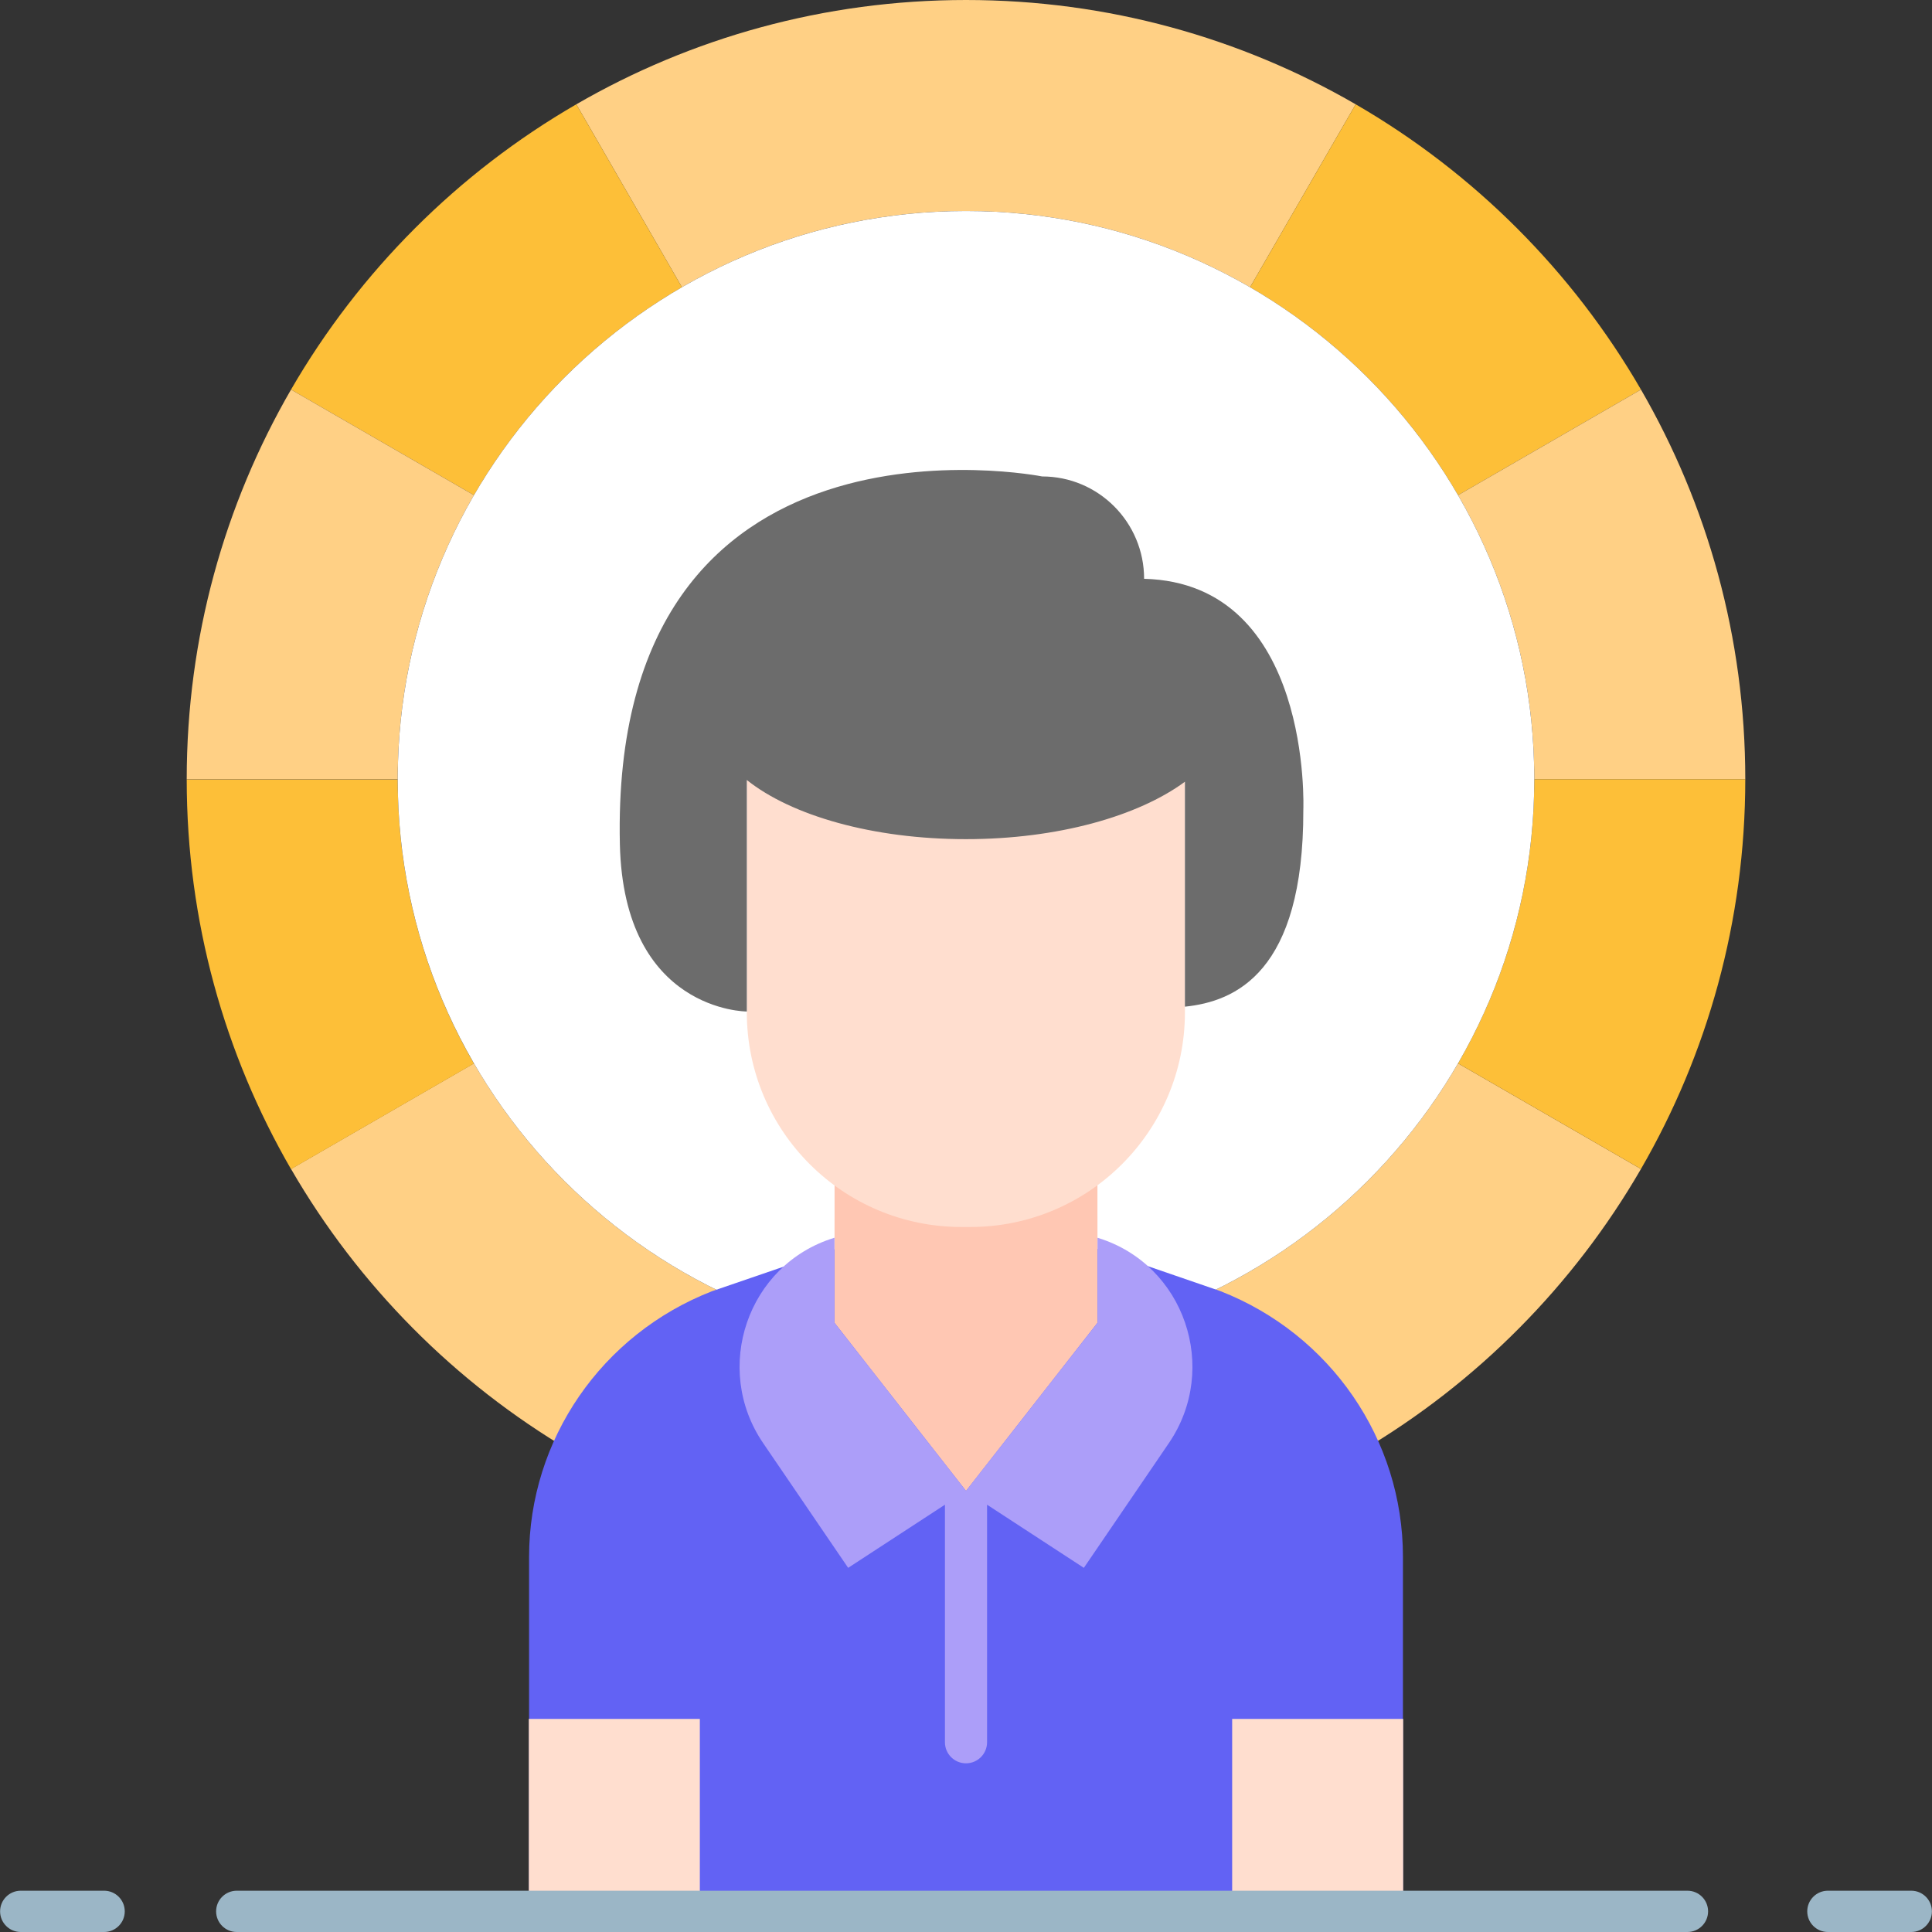 <svg id="Layer_1" enable-background="new 0 0 468.046 468.046" height="512" viewBox="0 0 468.046 468.046" width="512" xmlns="http://www.w3.org/2000/svg"><rect x="0" y="0" width="468.046" height="468.046" fill="#333333" stroke="none"/><g><g><g><path d="m302.843 69.589 25.587-44.319c-27.772-16.068-60.014-25.27-94.407-25.27v51.117c25.053 0 48.562 6.73 68.82 18.472z" fill="#ffd085"/></g><g><path d="m353.223 119.968 44.318-25.587c-16.576-28.648-40.463-52.535-69.111-69.111l-25.587 44.318c20.869 12.096 38.285 29.512 50.38 50.38z" fill="#fdbf38"/></g><g><path d="m371.695 188.789h51.117c0-34.393-9.202-66.636-25.27-94.407l-44.318 25.587c11.741 20.258 18.471 43.767 18.471 68.82z" fill="#ffd085"/></g><g><path d="m234.023 51.117v-51.117c-34.393 0-66.635 9.202-94.407 25.27l25.587 44.318c20.258-11.741 43.767-18.471 68.82-18.471z" fill="#ffd085"/></g><g><path d="m234.023 326.461c-50.86 0-95.363-27.724-119.2-68.852l-44.318 25.587c32.645 56.42 93.646 94.381 163.518 94.381s130.874-37.961 163.518-94.381l-44.318-25.587c-23.837 41.127-68.34 68.852-119.2 68.852z" fill="#ffd085"/></g><g><path d="m371.695 188.789c0 25.053-6.73 48.562-18.472 68.82l44.318 25.587c16.069-27.772 25.27-60.014 25.27-94.407z" fill="#fdbf38"/></g><g><path d="m165.202 69.589-25.587-44.319c-28.648 16.576-52.535 40.463-69.111 69.111l44.318 25.587c12.096-20.868 29.512-38.284 50.38-50.379z" fill="#fdbf38"/></g><g><path d="m96.351 188.828h-51.117c0 34.393 9.202 66.636 25.27 94.407l44.318-25.587c-11.741-20.259-18.471-43.768-18.471-68.82z" fill="#fdbf38"/></g><g><path d="m114.823 119.969-44.319-25.588c-16.069 27.772-25.27 60.014-25.27 94.407h51.117c0-25.052 6.73-48.561 18.472-68.819z" fill="#ffd085"/></g><g><path d="m234.023 326.461c-75.913 0-137.672-61.759-137.672-137.672s61.759-137.672 137.672-137.672 137.672 61.759 137.672 137.672c0 75.912-61.759 137.672-137.672 137.672z" fill="#fff"/></g><g><g><path d="m234.023 381.801c-2.762 0-5-2.239-5-5v-50.34c0-2.761 2.238-5 5-5s5 2.239 5 5v50.34c0 2.761-2.238 5-5 5z"/></g></g><g><g><g><path d="m295.634 312.778-35.979-12.375h-50.988l-36.174 12.406c-26.74 10.408-44.322 35.958-44.322 64.405v90.624h194.241l17.464.162v-90.848c0-28.416-17.545-53.944-44.242-64.374z" fill="#6262f4"/></g><g><path d="m128.11 416.426h41.432v51.45h-41.432z" fill="#ffdecf"/></g><g><path d="m298.503 416.426h41.432v51.45h-41.432z" fill="#ffdecf"/></g><g><g><g><path d="m265.882 320.46-31.852 40.736-31.866-40.738.032-61.854h63.654z" fill="#ffc7b3"/></g></g></g><path d="m266.078 299.918c-.076-.024-.142-.044-.196-.06v20.602l-31.858 40.728-31.86-40.731v-20.602c-.054.016-.12.036-.196.06-20.863 6.468-29.445 31.565-17.08 49.707l20.585 30.201 23.447-15.294v57.549c0 2.818 2.284 5.102 5.103 5.102s5.103-2.285 5.103-5.102v-57.547l23.447 15.294 20.585-30.201c12.365-18.141 3.782-43.238-17.08-49.706z" fill="#ac9ef9"/><g><path d="m278.399 170.539h-88.814c-4.783 0-8.66 3.877-8.66 8.66v66.05c0 28.72 23.282 52.002 52.002 52.002h2.13c28.72 0 52.002-23.282 52.002-52.002v-66.05c0-4.783-3.877-8.66-8.66-8.66z" fill="#ffdecf"/></g><g><path d="m277.172 140.219c0-13.695-11.06-24.796-24.704-24.796 0 0-104.766-20.81-102.298 89.077.912 40.616 30.756 40.545 30.756 40.545v-56.086c10.788 8.628 30.535 14.333 53.067 14.333 22.216 0 41.72-5.549 53.067-13.91v54.492c12.177-1.25 28.762-8.265 28.685-47.647-.001-.001 2.294-54.951-38.573-56.008z" fill="#6c6c6c"/></g></g></g></g><g><g><path d="m463.023 468.046h-20.2c-2.762 0-5-2.239-5-5s2.238-5 5-5h20.2c2.762 0 5 2.239 5 5s-2.238 5-5 5z" fill="#9bb6c6"/></g><g><path d="m25.223 468.046h-20.2c-2.762 0-5-2.239-5-5s2.238-5 5-5h20.2c2.762 0 5 2.239 5 5s-2.238 5-5 5z" fill="#9bb6c6"/></g><g><path d="m408.8 468.046h-351.444c-2.762 0-5-2.239-5-5s2.238-5 5-5h351.444c2.762 0 5 2.239 5 5s-2.238 5-5 5z" fill="#9bb6c6"/></g></g></g></svg>